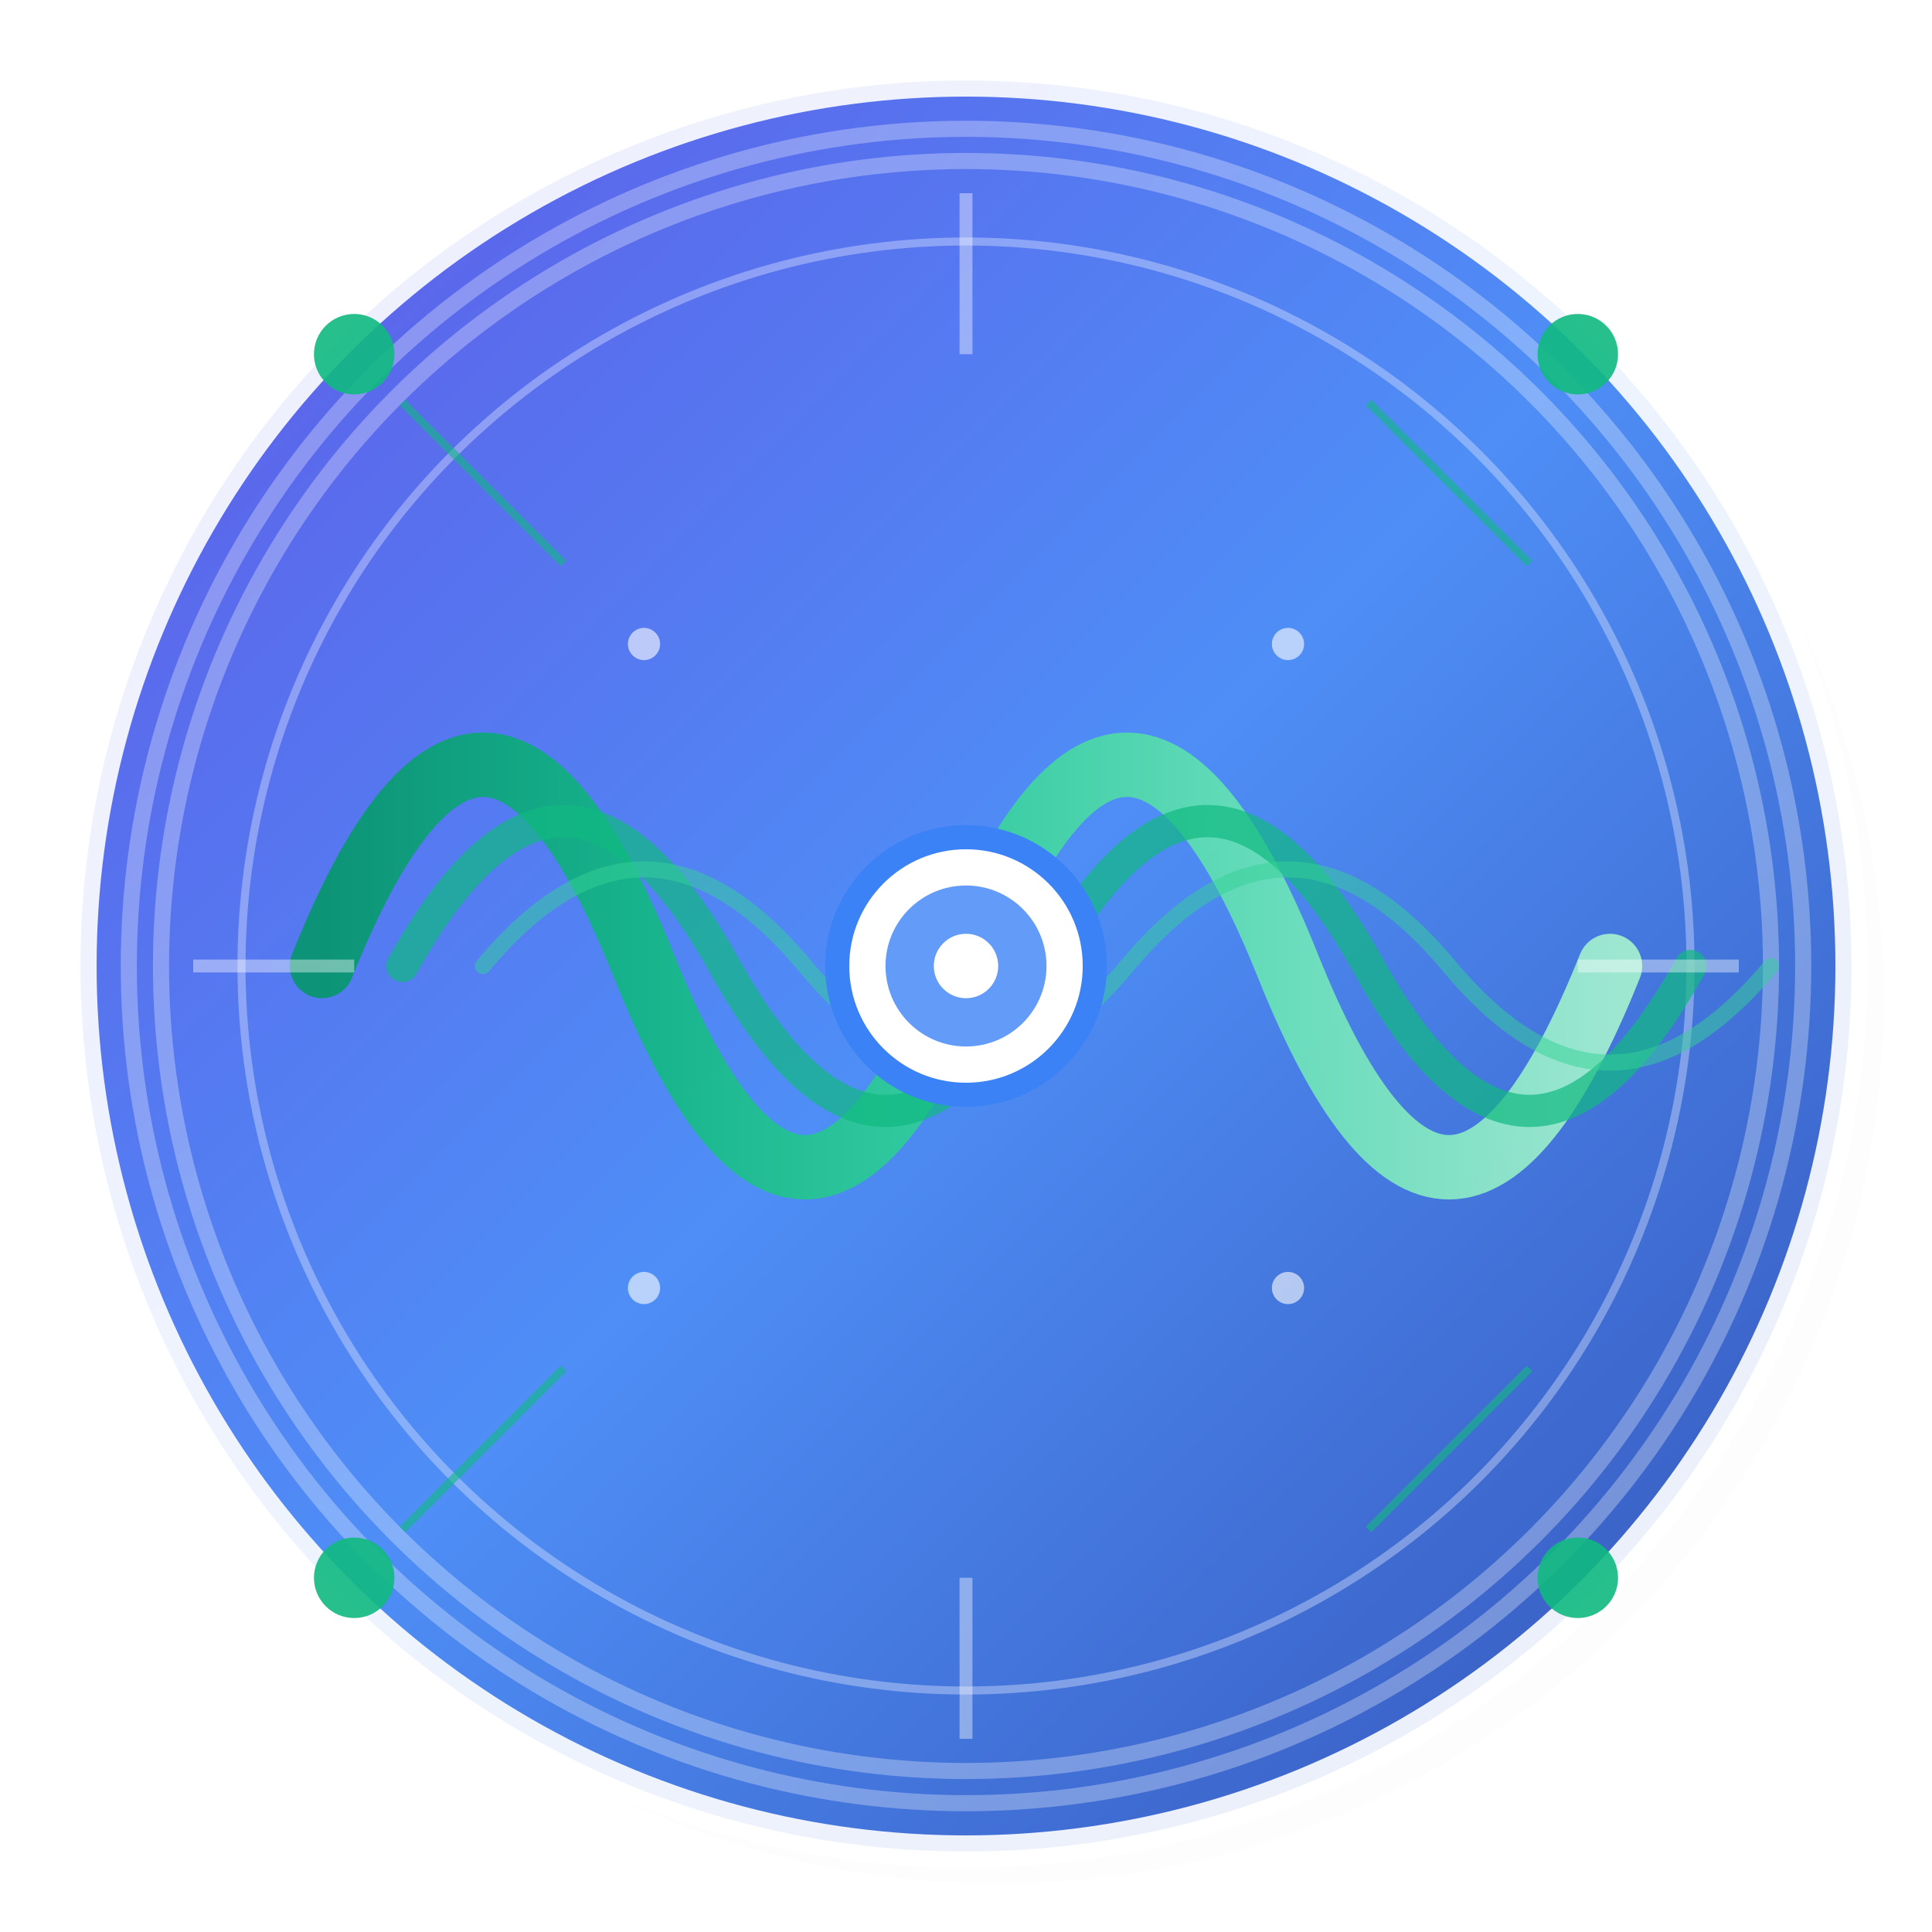 <svg width="120" height="120" viewBox="0 0 120 120" fill="none" xmlns="http://www.w3.org/2000/svg">
  <!-- Enhanced Definitions -->
  <defs>
    <!-- Main Background Gradient -->
    <linearGradient id="bgGradient" x1="0%" y1="0%" x2="100%" y2="100%">
      <stop offset="0%" style="stop-color:#4F46E5;stop-opacity:1" />
      <stop offset="50%" style="stop-color:#3B82F6;stop-opacity:1" />
      <stop offset="100%" style="stop-color:#1E40AF;stop-opacity:1" />
    </linearGradient>
    
    <!-- Enhanced Pulse Gradient -->
    <linearGradient id="pulseGradient" x1="0%" y1="0%" x2="100%" y2="0%">
      <stop offset="0%" style="stop-color:#059669;stop-opacity:1" />
      <stop offset="25%" style="stop-color:#10B981;stop-opacity:1" />
      <stop offset="50%" style="stop-color:#34D399;stop-opacity:1" />
      <stop offset="75%" style="stop-color:#6EE7B7;stop-opacity:1" />
      <stop offset="100%" style="stop-color:#A7F3D0;stop-opacity:1" />
    </linearGradient>
    
    <!-- Inner Glow Effect -->
    <filter id="innerGlow">
      <feGaussianBlur stdDeviation="3" result="coloredBlur"/>
      <feMerge> 
        <feMergeNode in="coloredBlur"/>
        <feMergeNode in="SourceGraphic"/>
      </feMerge>
    </filter>
    
    <!-- Outer Glow Effect -->
    <filter id="outerGlow">
      <feGaussianBlur stdDeviation="4" result="coloredBlur"/>
      <feMerge> 
        <feMergeNode in="coloredBlur"/>
        <feMergeNode in="SourceGraphic"/>
      </feMerge>
    </filter>
    
    <!-- Shadow Effect -->
    <filter id="shadow" x="-50%" y="-50%" width="200%" height="200%">
      <feDropShadow dx="0" dy="4" stdDeviation="8" flood-color="#000000" flood-opacity="0.15"/>
    </filter>
  </defs>
  
  <!-- Shadow Circle -->
  <circle cx="62" cy="62" r="55" fill="#000000" opacity="0.1" filter="url(#shadow)"/>
  
  <!-- Main Circle Background -->
  <circle cx="60" cy="60" r="55" fill="url(#bgGradient)" stroke="#FFFFFF" stroke-width="2" opacity="0.9"/>
  
  <!-- Inner Glow Ring -->
  <circle cx="60" cy="60" r="50" fill="none" stroke="#FFFFFF" stroke-width="1" opacity="0.3"/>
  
  <!-- Secondary Inner Ring -->
  <circle cx="60" cy="60" r="45" fill="none" stroke="#E0E7FF" stroke-width="0.5" opacity="0.4"/>
  
  <!-- Enhanced Pulse Wave Lines -->
  <g filter="url(#innerGlow)">
    <!-- Main Pulse Line with Better Curve -->
    <path d="M 20 60 Q 30 35, 40 60 Q 50 85, 60 60 Q 70 35, 80 60 Q 90 85, 100 60" 
          stroke="url(#pulseGradient)" 
          stroke-width="4" 
          fill="none" 
          stroke-linecap="round"
          opacity="0.9"/>
    
    <!-- Secondary Pulse Line -->
    <path d="M 25 60 Q 35 42, 45 60 Q 55 78, 65 60 Q 75 42, 85 60 Q 95 78, 105 60" 
          stroke="#10B981" 
          stroke-width="2" 
          fill="none" 
          stroke-linecap="round" 
          opacity="0.7"/>
    
    <!-- Tertiary Pulse Line -->
    <path d="M 30 60 Q 40 48, 50 60 Q 60 72, 70 60 Q 80 48, 90 60 Q 100 72, 110 60" 
          stroke="#34D399" 
          stroke-width="1" 
          fill="none" 
          stroke-linecap="round" 
          opacity="0.5"/>
  </g>
  
  <!-- Central Hub with Enhanced Design -->
  <circle cx="60" cy="60" r="8" fill="#FFFFFF" stroke="#3B82F6" stroke-width="1.5"/>
  <circle cx="60" cy="60" r="5" fill="#3B82F6" opacity="0.8"/>
  <circle cx="60" cy="60" r="2" fill="#FFFFFF"/>
  
  <!-- Outer Ring with Better Design -->
  <circle cx="60" cy="60" r="52" fill="none" stroke="#FFFFFF" stroke-width="1" opacity="0.3"/>
  
  <!-- Corner Accents with Better Positioning -->
  <circle cx="22" cy="22" r="2.5" fill="#10B981" opacity="0.9"/>
  <circle cx="98" cy="22" r="2.5" fill="#10B981" opacity="0.9"/>
  <circle cx="22" cy="98" r="2.5" fill="#10B981" opacity="0.9"/>
  <circle cx="98" cy="98" r="2.5" fill="#10B981" opacity="0.9"/>
  
  <!-- Enhanced Grid Lines -->
  <line x1="60" y1="12" x2="60" y2="22" stroke="#FFFFFF" stroke-width="0.8" opacity="0.4"/>
  <line x1="60" y1="98" x2="60" y2="108" stroke="#FFFFFF" stroke-width="0.8" opacity="0.4"/>
  <line x1="12" y1="60" x2="22" y2="60" stroke="#FFFFFF" stroke-width="0.8" opacity="0.4"/>
  <line x1="98" y1="60" x2="108" y2="60" stroke="#FFFFFF" stroke-width="0.8" opacity="0.4"/>
  
  <!-- Diagonal Accent Lines -->
  <line x1="25" y1="25" x2="35" y2="35" stroke="#10B981" stroke-width="0.5" opacity="0.6"/>
  <line x1="85" y1="25" x2="95" y2="35" stroke="#10B981" stroke-width="0.5" opacity="0.6"/>
  <line x1="25" y1="95" x2="35" y2="85" stroke="#10B981" stroke-width="0.5" opacity="0.6"/>
  <line x1="85" y1="95" x2="95" y2="85" stroke="#10B981" stroke-width="0.5" opacity="0.6"/>
  
  <!-- Subtle Inner Dots -->
  <circle cx="40" cy="40" r="1" fill="#FFFFFF" opacity="0.6"/>
  <circle cx="80" cy="40" r="1" fill="#FFFFFF" opacity="0.6"/>
  <circle cx="40" cy="80" r="1" fill="#FFFFFF" opacity="0.6"/>
  <circle cx="80" cy="80" r="1" fill="#FFFFFF" opacity="0.6"/>
</svg> 